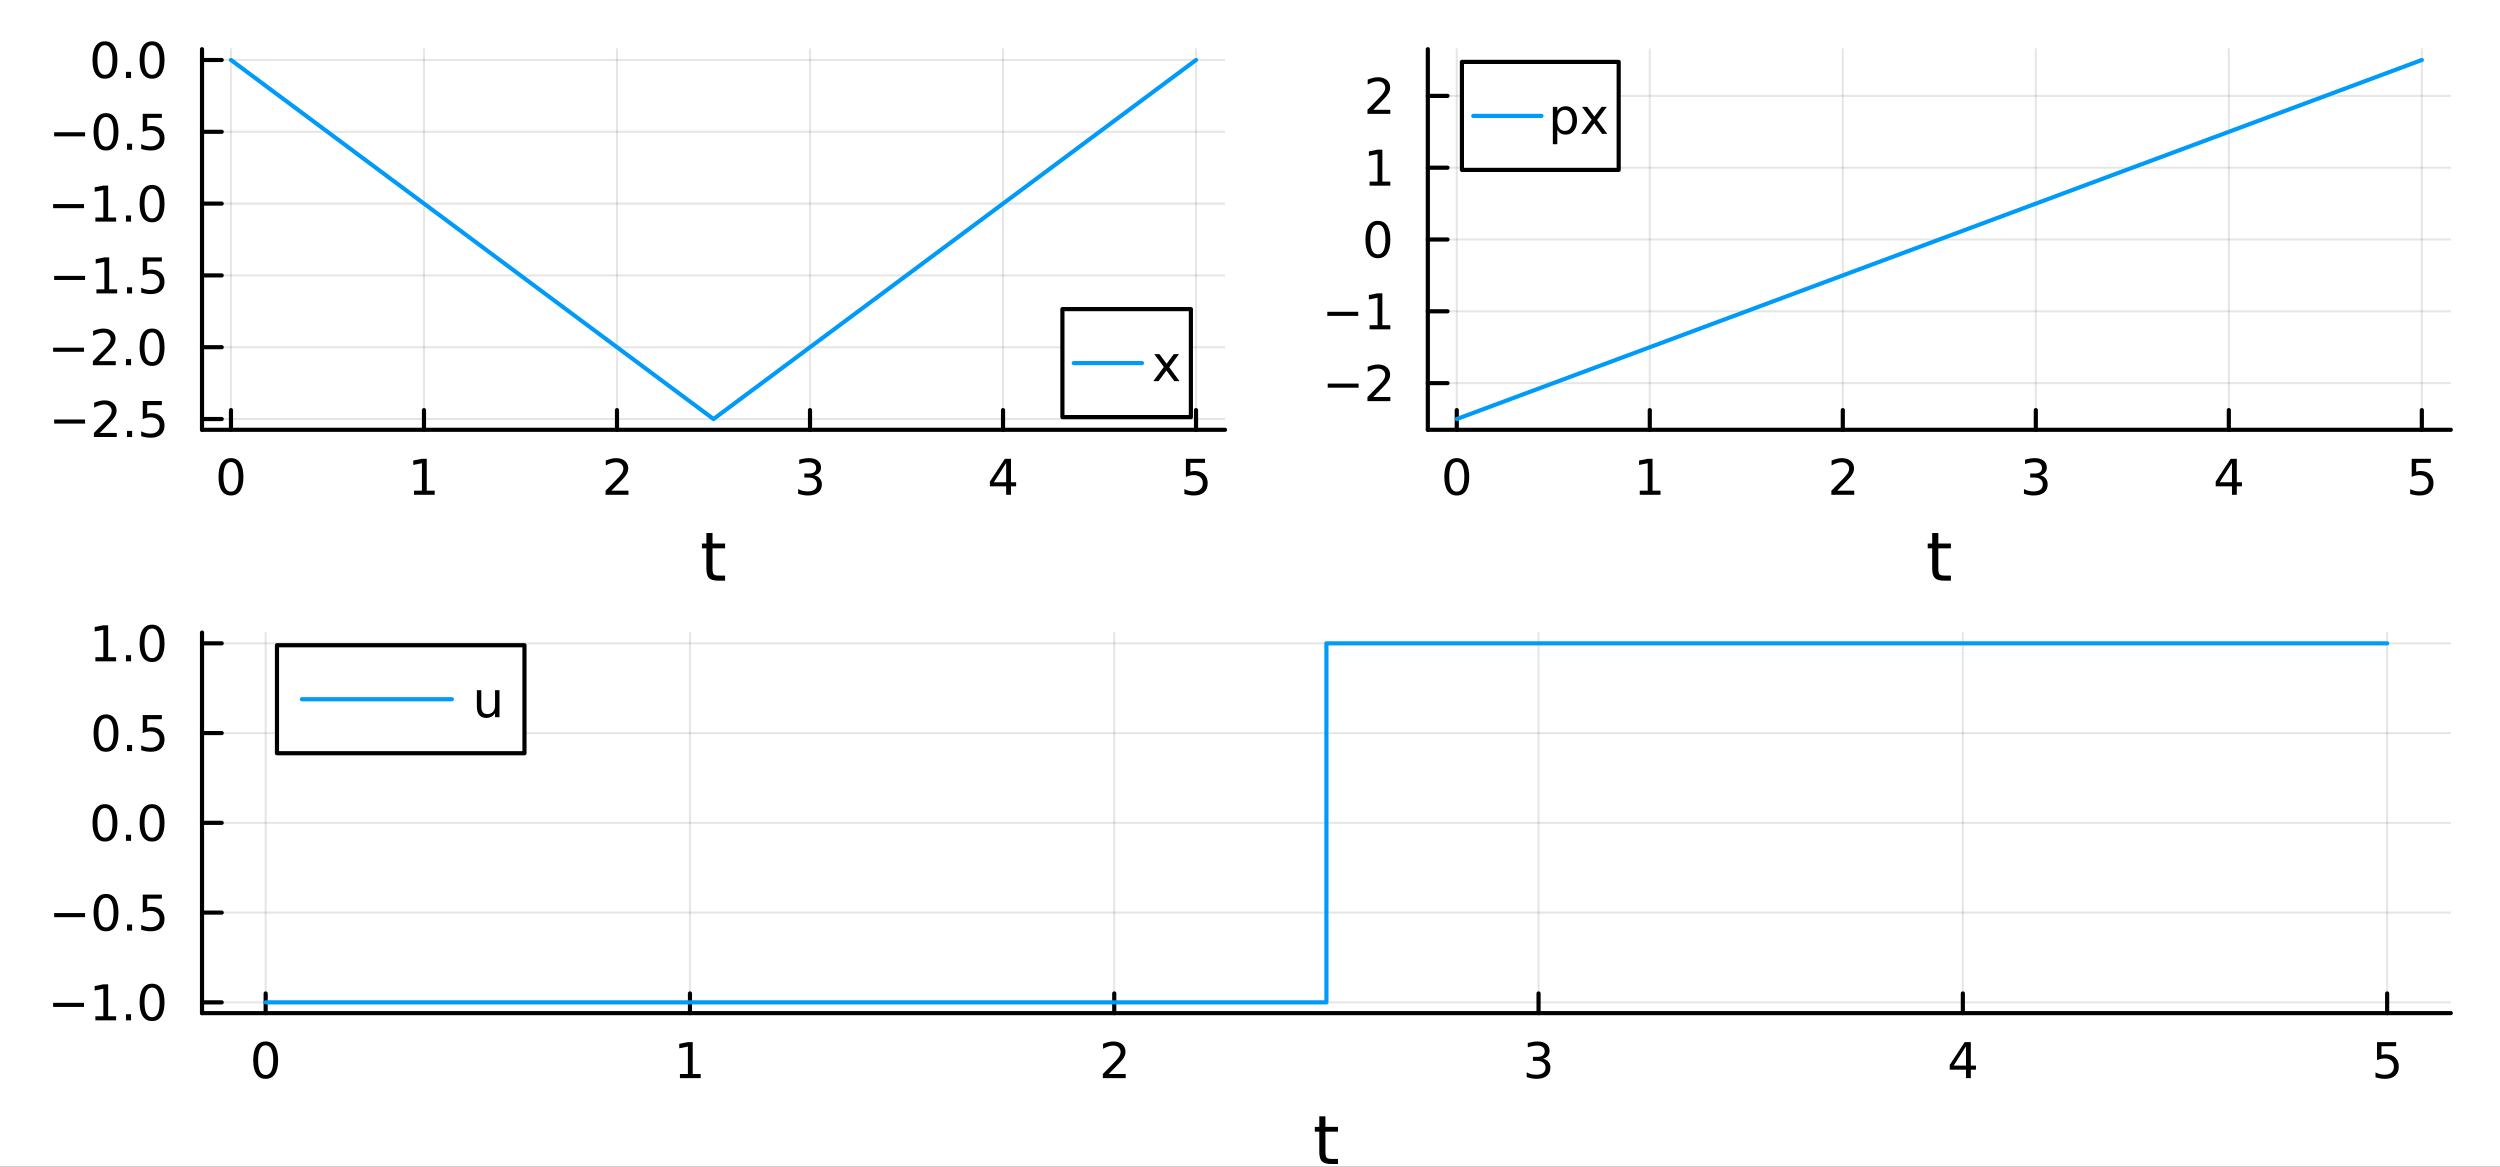 <?xml version="1.0" encoding="utf-8"?>
<svg xmlns="http://www.w3.org/2000/svg" xmlns:xlink="http://www.w3.org/1999/xlink" width="600" height="280" viewBox="0 0 2400 1120">
<rect x="0" y="0" width="2400" height="1120" fill="#333333" stroke="none"/>
<defs>
  <clipPath id="clip360">
    <rect x="0" y="0" width="2400" height="1120"/>
  </clipPath>
</defs>
<path clip-path="url(#clip360)" d="M0 1120 L2400 1120 L2400 0 L0 0  Z" fill="#ffffff" fill-rule="evenodd" fill-opacity="1"/>
<defs>
  <clipPath id="clip361">
    <rect x="480" y="0" width="1681" height="1120"/>
  </clipPath>
</defs>
<path clip-path="url(#clip360)" d="M193.936 412.604 L1175.98 412.604 L1175.98 47.244 L193.936 47.244  Z" fill="#ffffff" fill-rule="evenodd" fill-opacity="1"/>
<defs>
  <clipPath id="clip362">
    <rect x="193" y="47" width="983" height="366"/>
  </clipPath>
</defs>
<polyline clip-path="url(#clip362)" style="stroke:#000000; stroke-linecap:round; stroke-linejoin:round; stroke-width:2; stroke-opacity:0.1; fill:none" points="221.73,412.604 221.73,47.244 "/>
<polyline clip-path="url(#clip362)" style="stroke:#000000; stroke-linecap:round; stroke-linejoin:round; stroke-width:2; stroke-opacity:0.1; fill:none" points="407.022,412.604 407.022,47.244 "/>
<polyline clip-path="url(#clip362)" style="stroke:#000000; stroke-linecap:round; stroke-linejoin:round; stroke-width:2; stroke-opacity:0.1; fill:none" points="592.314,412.604 592.314,47.244 "/>
<polyline clip-path="url(#clip362)" style="stroke:#000000; stroke-linecap:round; stroke-linejoin:round; stroke-width:2; stroke-opacity:0.1; fill:none" points="777.607,412.604 777.607,47.244 "/>
<polyline clip-path="url(#clip362)" style="stroke:#000000; stroke-linecap:round; stroke-linejoin:round; stroke-width:2; stroke-opacity:0.1; fill:none" points="962.899,412.604 962.899,47.244 "/>
<polyline clip-path="url(#clip362)" style="stroke:#000000; stroke-linecap:round; stroke-linejoin:round; stroke-width:2; stroke-opacity:0.1; fill:none" points="1148.19,412.604 1148.19,47.244 "/>
<polyline clip-path="url(#clip362)" style="stroke:#000000; stroke-linecap:round; stroke-linejoin:round; stroke-width:2; stroke-opacity:0.1; fill:none" points="193.936,402.263 1175.98,402.263 "/>
<polyline clip-path="url(#clip362)" style="stroke:#000000; stroke-linecap:round; stroke-linejoin:round; stroke-width:2; stroke-opacity:0.1; fill:none" points="193.936,333.328 1175.98,333.328 "/>
<polyline clip-path="url(#clip362)" style="stroke:#000000; stroke-linecap:round; stroke-linejoin:round; stroke-width:2; stroke-opacity:0.1; fill:none" points="193.936,264.392 1175.98,264.392 "/>
<polyline clip-path="url(#clip362)" style="stroke:#000000; stroke-linecap:round; stroke-linejoin:round; stroke-width:2; stroke-opacity:0.1; fill:none" points="193.936,195.456 1175.98,195.456 "/>
<polyline clip-path="url(#clip362)" style="stroke:#000000; stroke-linecap:round; stroke-linejoin:round; stroke-width:2; stroke-opacity:0.1; fill:none" points="193.936,126.52 1175.98,126.52 "/>
<polyline clip-path="url(#clip362)" style="stroke:#000000; stroke-linecap:round; stroke-linejoin:round; stroke-width:2; stroke-opacity:0.1; fill:none" points="193.936,57.584 1175.98,57.584 "/>
<polyline clip-path="url(#clip360)" style="stroke:#000000; stroke-linecap:round; stroke-linejoin:round; stroke-width:4; stroke-opacity:1; fill:none" points="193.936,412.604 1175.98,412.604 "/>
<polyline clip-path="url(#clip360)" style="stroke:#000000; stroke-linecap:round; stroke-linejoin:round; stroke-width:4; stroke-opacity:1; fill:none" points="221.73,412.604 221.73,393.706 "/>
<polyline clip-path="url(#clip360)" style="stroke:#000000; stroke-linecap:round; stroke-linejoin:round; stroke-width:4; stroke-opacity:1; fill:none" points="407.022,412.604 407.022,393.706 "/>
<polyline clip-path="url(#clip360)" style="stroke:#000000; stroke-linecap:round; stroke-linejoin:round; stroke-width:4; stroke-opacity:1; fill:none" points="592.314,412.604 592.314,393.706 "/>
<polyline clip-path="url(#clip360)" style="stroke:#000000; stroke-linecap:round; stroke-linejoin:round; stroke-width:4; stroke-opacity:1; fill:none" points="777.607,412.604 777.607,393.706 "/>
<polyline clip-path="url(#clip360)" style="stroke:#000000; stroke-linecap:round; stroke-linejoin:round; stroke-width:4; stroke-opacity:1; fill:none" points="962.899,412.604 962.899,393.706 "/>
<polyline clip-path="url(#clip360)" style="stroke:#000000; stroke-linecap:round; stroke-linejoin:round; stroke-width:4; stroke-opacity:1; fill:none" points="1148.19,412.604 1148.19,393.706 "/>
<path clip-path="url(#clip360)" d="M221.73 443.523 Q218.119 443.523 216.29 447.087 Q214.485 450.629 214.485 457.759 Q214.485 464.865 216.29 468.43 Q218.119 471.971 221.73 471.971 Q225.364 471.971 227.17 468.43 Q228.998 464.865 228.998 457.759 Q228.998 450.629 227.17 447.087 Q225.364 443.523 221.73 443.523 M221.73 439.819 Q227.54 439.819 230.596 444.425 Q233.674 449.009 233.674 457.759 Q233.674 466.485 230.596 471.092 Q227.54 475.675 221.73 475.675 Q215.92 475.675 212.841 471.092 Q209.785 466.485 209.785 457.759 Q209.785 449.009 212.841 444.425 Q215.92 439.819 221.73 439.819 Z" fill="#000000" fill-rule="nonzero" fill-opacity="1" /><path clip-path="url(#clip360)" d="M397.404 471.069 L405.043 471.069 L405.043 444.703 L396.733 446.37 L396.733 442.111 L404.997 440.444 L409.673 440.444 L409.673 471.069 L417.311 471.069 L417.311 475.004 L397.404 475.004 L397.404 471.069 Z" fill="#000000" fill-rule="nonzero" fill-opacity="1" /><path clip-path="url(#clip360)" d="M586.967 471.069 L603.287 471.069 L603.287 475.004 L581.342 475.004 L581.342 471.069 Q584.004 468.314 588.588 463.684 Q593.194 459.032 594.375 457.689 Q596.62 455.166 597.5 453.43 Q598.402 451.671 598.402 449.981 Q598.402 447.226 596.458 445.49 Q594.537 443.754 591.435 443.754 Q589.236 443.754 586.782 444.518 Q584.351 445.282 581.574 446.833 L581.574 442.111 Q584.398 440.976 586.851 440.398 Q589.305 439.819 591.342 439.819 Q596.712 439.819 599.907 442.504 Q603.101 445.189 603.101 449.68 Q603.101 451.81 602.291 453.731 Q601.504 455.629 599.398 458.222 Q598.819 458.893 595.717 462.11 Q592.615 465.305 586.967 471.069 Z" fill="#000000" fill-rule="nonzero" fill-opacity="1" /><path clip-path="url(#clip360)" d="M781.854 456.37 Q785.211 457.087 787.086 459.356 Q788.984 461.624 788.984 464.958 Q788.984 470.073 785.465 472.874 Q781.947 475.675 775.465 475.675 Q773.289 475.675 770.975 475.235 Q768.683 474.819 766.229 473.962 L766.229 469.448 Q768.174 470.583 770.489 471.161 Q772.803 471.74 775.327 471.74 Q779.725 471.74 782.016 470.004 Q784.331 468.268 784.331 464.958 Q784.331 461.902 782.178 460.189 Q780.049 458.453 776.229 458.453 L772.202 458.453 L772.202 454.61 L776.414 454.61 Q779.864 454.61 781.692 453.245 Q783.521 451.856 783.521 449.263 Q783.521 446.601 781.623 445.189 Q779.748 443.754 776.229 443.754 Q774.308 443.754 772.109 444.171 Q769.91 444.587 767.271 445.467 L767.271 441.3 Q769.933 440.56 772.248 440.189 Q774.586 439.819 776.646 439.819 Q781.97 439.819 785.072 442.249 Q788.174 444.657 788.174 448.777 Q788.174 451.647 786.53 453.638 Q784.887 455.606 781.854 456.37 Z" fill="#000000" fill-rule="nonzero" fill-opacity="1" /><path clip-path="url(#clip360)" d="M965.908 444.518 L954.103 462.967 L965.908 462.967 L965.908 444.518 M964.681 440.444 L970.561 440.444 L970.561 462.967 L975.491 462.967 L975.491 466.856 L970.561 466.856 L970.561 475.004 L965.908 475.004 L965.908 466.856 L950.306 466.856 L950.306 462.342 L964.681 440.444 Z" fill="#000000" fill-rule="nonzero" fill-opacity="1" /><path clip-path="url(#clip360)" d="M1138.47 440.444 L1156.83 440.444 L1156.83 444.379 L1142.75 444.379 L1142.75 452.851 Q1143.77 452.504 1144.79 452.342 Q1145.81 452.157 1146.83 452.157 Q1152.61 452.157 1155.99 455.328 Q1159.37 458.499 1159.37 463.916 Q1159.37 469.495 1155.9 472.596 Q1152.43 475.675 1146.11 475.675 Q1143.93 475.675 1141.66 475.305 Q1139.42 474.934 1137.01 474.194 L1137.01 469.495 Q1139.09 470.629 1141.32 471.184 Q1143.54 471.74 1146.02 471.74 Q1150.02 471.74 1152.36 469.634 Q1154.7 467.527 1154.7 463.916 Q1154.7 460.305 1152.36 458.198 Q1150.02 456.092 1146.02 456.092 Q1144.14 456.092 1142.27 456.509 Q1140.41 456.925 1138.47 457.805 L1138.47 440.444 Z" fill="#000000" fill-rule="nonzero" fill-opacity="1" /><path clip-path="url(#clip360)" d="M684.022 511.698 L684.022 521.82 L696.085 521.82 L696.085 526.371 L684.022 526.371 L684.022 545.723 Q684.022 550.084 685.199 551.325 Q686.409 552.566 690.069 552.566 L696.085 552.566 L696.085 557.468 L690.069 557.468 Q683.289 557.468 680.711 554.953 Q678.133 552.407 678.133 545.723 L678.133 526.371 L673.836 526.371 L673.836 521.82 L678.133 521.82 L678.133 511.698 L684.022 511.698 Z" fill="#000000" fill-rule="nonzero" fill-opacity="1" /><polyline clip-path="url(#clip360)" style="stroke:#000000; stroke-linecap:round; stroke-linejoin:round; stroke-width:4; stroke-opacity:1; fill:none" points="193.936,412.604 193.936,47.244 "/>
<polyline clip-path="url(#clip360)" style="stroke:#000000; stroke-linecap:round; stroke-linejoin:round; stroke-width:4; stroke-opacity:1; fill:none" points="193.936,402.263 212.834,402.263 "/>
<polyline clip-path="url(#clip360)" style="stroke:#000000; stroke-linecap:round; stroke-linejoin:round; stroke-width:4; stroke-opacity:1; fill:none" points="193.936,333.328 212.834,333.328 "/>
<polyline clip-path="url(#clip360)" style="stroke:#000000; stroke-linecap:round; stroke-linejoin:round; stroke-width:4; stroke-opacity:1; fill:none" points="193.936,264.392 212.834,264.392 "/>
<polyline clip-path="url(#clip360)" style="stroke:#000000; stroke-linecap:round; stroke-linejoin:round; stroke-width:4; stroke-opacity:1; fill:none" points="193.936,195.456 212.834,195.456 "/>
<polyline clip-path="url(#clip360)" style="stroke:#000000; stroke-linecap:round; stroke-linejoin:round; stroke-width:4; stroke-opacity:1; fill:none" points="193.936,126.52 212.834,126.52 "/>
<polyline clip-path="url(#clip360)" style="stroke:#000000; stroke-linecap:round; stroke-linejoin:round; stroke-width:4; stroke-opacity:1; fill:none" points="193.936,57.584 212.834,57.584 "/>
<path clip-path="url(#clip360)" d="M51.987 402.715 L81.663 402.715 L81.663 406.65 L51.987 406.65 L51.987 402.715 Z" fill="#000000" fill-rule="nonzero" fill-opacity="1" /><path clip-path="url(#clip360)" d="M95.784 415.608 L112.103 415.608 L112.103 419.543 L90.159 419.543 L90.159 415.608 Q92.821 412.854 97.404 408.224 Q102.01 403.571 103.191 402.229 Q105.436 399.706 106.316 397.97 Q107.219 396.21 107.219 394.52 Q107.219 391.766 105.274 390.03 Q103.353 388.294 100.251 388.294 Q98.052 388.294 95.598 389.058 Q93.168 389.821 90.39 391.372 L90.39 386.65 Q93.214 385.516 95.668 384.937 Q98.121 384.358 100.159 384.358 Q105.529 384.358 108.723 387.044 Q111.918 389.729 111.918 394.22 Q111.918 396.349 111.108 398.27 Q110.321 400.169 108.214 402.761 Q107.635 403.432 104.534 406.65 Q101.432 409.844 95.784 415.608 Z" fill="#000000" fill-rule="nonzero" fill-opacity="1" /><path clip-path="url(#clip360)" d="M121.918 413.664 L126.802 413.664 L126.802 419.543 L121.918 419.543 L121.918 413.664 Z" fill="#000000" fill-rule="nonzero" fill-opacity="1" /><path clip-path="url(#clip360)" d="M137.033 384.983 L155.39 384.983 L155.39 388.919 L141.316 388.919 L141.316 397.391 Q142.334 397.044 143.353 396.882 Q144.371 396.696 145.39 396.696 Q151.177 396.696 154.556 399.868 Q157.936 403.039 157.936 408.456 Q157.936 414.034 154.464 417.136 Q150.992 420.215 144.672 420.215 Q142.496 420.215 140.228 419.844 Q137.982 419.474 135.575 418.733 L135.575 414.034 Q137.658 415.168 139.881 415.724 Q142.103 416.28 144.58 416.28 Q148.584 416.28 150.922 414.173 Q153.26 412.067 153.26 408.456 Q153.26 404.844 150.922 402.738 Q148.584 400.632 144.58 400.632 Q142.705 400.632 140.83 401.048 Q138.978 401.465 137.033 402.344 L137.033 384.983 Z" fill="#000000" fill-rule="nonzero" fill-opacity="1" /><path clip-path="url(#clip360)" d="M50.992 333.779 L80.668 333.779 L80.668 337.714 L50.992 337.714 L50.992 333.779 Z" fill="#000000" fill-rule="nonzero" fill-opacity="1" /><path clip-path="url(#clip360)" d="M94.788 346.673 L111.108 346.673 L111.108 350.608 L89.163 350.608 L89.163 346.673 Q91.825 343.918 96.409 339.288 Q101.015 334.636 102.196 333.293 Q104.441 330.77 105.321 329.034 Q106.223 327.274 106.223 325.585 Q106.223 322.83 104.279 321.094 Q102.358 319.358 99.256 319.358 Q97.057 319.358 94.603 320.122 Q92.172 320.886 89.395 322.437 L89.395 317.714 Q92.219 316.58 94.672 316.001 Q97.126 315.423 99.163 315.423 Q104.534 315.423 107.728 318.108 Q110.922 320.793 110.922 325.284 Q110.922 327.413 110.112 329.335 Q109.325 331.233 107.219 333.825 Q106.64 334.497 103.538 337.714 Q100.436 340.909 94.788 346.673 Z" fill="#000000" fill-rule="nonzero" fill-opacity="1" /><path clip-path="url(#clip360)" d="M120.922 344.728 L125.807 344.728 L125.807 350.608 L120.922 350.608 L120.922 344.728 Z" fill="#000000" fill-rule="nonzero" fill-opacity="1" /><path clip-path="url(#clip360)" d="M145.992 319.126 Q142.381 319.126 140.552 322.691 Q138.746 326.233 138.746 333.362 Q138.746 340.469 140.552 344.034 Q142.381 347.575 145.992 347.575 Q149.626 347.575 151.431 344.034 Q153.26 340.469 153.26 333.362 Q153.26 326.233 151.431 322.691 Q149.626 319.126 145.992 319.126 M145.992 315.423 Q151.802 315.423 154.857 320.029 Q157.936 324.612 157.936 333.362 Q157.936 342.089 154.857 346.696 Q151.802 351.279 145.992 351.279 Q140.181 351.279 137.103 346.696 Q134.047 342.089 134.047 333.362 Q134.047 324.612 137.103 320.029 Q140.181 315.423 145.992 315.423 Z" fill="#000000" fill-rule="nonzero" fill-opacity="1" /><path clip-path="url(#clip360)" d="M51.987 264.843 L81.663 264.843 L81.663 268.778 L51.987 268.778 L51.987 264.843 Z" fill="#000000" fill-rule="nonzero" fill-opacity="1" /><path clip-path="url(#clip360)" d="M92.566 277.737 L100.205 277.737 L100.205 251.371 L91.895 253.038 L91.895 248.779 L100.159 247.112 L104.834 247.112 L104.834 277.737 L112.473 277.737 L112.473 281.672 L92.566 281.672 L92.566 277.737 Z" fill="#000000" fill-rule="nonzero" fill-opacity="1" /><path clip-path="url(#clip360)" d="M121.918 275.792 L126.802 275.792 L126.802 281.672 L121.918 281.672 L121.918 275.792 Z" fill="#000000" fill-rule="nonzero" fill-opacity="1" /><path clip-path="url(#clip360)" d="M137.033 247.112 L155.39 247.112 L155.39 251.047 L141.316 251.047 L141.316 259.519 Q142.334 259.172 143.353 259.01 Q144.371 258.825 145.39 258.825 Q151.177 258.825 154.556 261.996 Q157.936 265.167 157.936 270.584 Q157.936 276.163 154.464 279.264 Q150.992 282.343 144.672 282.343 Q142.496 282.343 140.228 281.973 Q137.982 281.602 135.575 280.862 L135.575 276.163 Q137.658 277.297 139.881 277.852 Q142.103 278.408 144.58 278.408 Q148.584 278.408 150.922 276.302 Q153.26 274.195 153.26 270.584 Q153.26 266.973 150.922 264.866 Q148.584 262.76 144.58 262.76 Q142.705 262.76 140.83 263.177 Q138.978 263.593 137.033 264.473 L137.033 247.112 Z" fill="#000000" fill-rule="nonzero" fill-opacity="1" /><path clip-path="url(#clip360)" d="M50.992 195.907 L80.668 195.907 L80.668 199.843 L50.992 199.843 L50.992 195.907 Z" fill="#000000" fill-rule="nonzero" fill-opacity="1" /><path clip-path="url(#clip360)" d="M91.571 208.801 L99.21 208.801 L99.21 182.435 L90.899 184.102 L90.899 179.843 L99.163 178.176 L103.839 178.176 L103.839 208.801 L111.478 208.801 L111.478 212.736 L91.571 212.736 L91.571 208.801 Z" fill="#000000" fill-rule="nonzero" fill-opacity="1" /><path clip-path="url(#clip360)" d="M120.922 206.856 L125.807 206.856 L125.807 212.736 L120.922 212.736 L120.922 206.856 Z" fill="#000000" fill-rule="nonzero" fill-opacity="1" /><path clip-path="url(#clip360)" d="M145.992 181.255 Q142.381 181.255 140.552 184.82 Q138.746 188.361 138.746 195.491 Q138.746 202.597 140.552 206.162 Q142.381 209.704 145.992 209.704 Q149.626 209.704 151.431 206.162 Q153.26 202.597 153.26 195.491 Q153.26 188.361 151.431 184.82 Q149.626 181.255 145.992 181.255 M145.992 177.551 Q151.802 177.551 154.857 182.158 Q157.936 186.741 157.936 195.491 Q157.936 204.218 154.857 208.824 Q151.802 213.407 145.992 213.407 Q140.181 213.407 137.103 208.824 Q134.047 204.218 134.047 195.491 Q134.047 186.741 137.103 182.158 Q140.181 177.551 145.992 177.551 Z" fill="#000000" fill-rule="nonzero" fill-opacity="1" /><path clip-path="url(#clip360)" d="M51.987 126.972 L81.663 126.972 L81.663 130.907 L51.987 130.907 L51.987 126.972 Z" fill="#000000" fill-rule="nonzero" fill-opacity="1" /><path clip-path="url(#clip360)" d="M101.756 112.319 Q98.145 112.319 96.316 115.884 Q94.51 119.425 94.51 126.555 Q94.51 133.661 96.316 137.226 Q98.145 140.768 101.756 140.768 Q105.39 140.768 107.196 137.226 Q109.024 133.661 109.024 126.555 Q109.024 119.425 107.196 115.884 Q105.39 112.319 101.756 112.319 M101.756 108.615 Q107.566 108.615 110.621 113.222 Q113.7 117.805 113.7 126.555 Q113.7 135.282 110.621 139.888 Q107.566 144.472 101.756 144.472 Q95.946 144.472 92.867 139.888 Q89.811 135.282 89.811 126.555 Q89.811 117.805 92.867 113.222 Q95.946 108.615 101.756 108.615 Z" fill="#000000" fill-rule="nonzero" fill-opacity="1" /><path clip-path="url(#clip360)" d="M121.918 137.921 L126.802 137.921 L126.802 143.8 L121.918 143.8 L121.918 137.921 Z" fill="#000000" fill-rule="nonzero" fill-opacity="1" /><path clip-path="url(#clip360)" d="M137.033 109.24 L155.39 109.24 L155.39 113.175 L141.316 113.175 L141.316 121.648 Q142.334 121.3 143.353 121.138 Q144.371 120.953 145.39 120.953 Q151.177 120.953 154.556 124.124 Q157.936 127.296 157.936 132.712 Q157.936 138.291 154.464 141.393 Q150.992 144.472 144.672 144.472 Q142.496 144.472 140.228 144.101 Q137.982 143.731 135.575 142.99 L135.575 138.291 Q137.658 139.425 139.881 139.981 Q142.103 140.536 144.58 140.536 Q148.584 140.536 150.922 138.43 Q153.26 136.323 153.26 132.712 Q153.26 129.101 150.922 126.995 Q148.584 124.888 144.58 124.888 Q142.705 124.888 140.83 125.305 Q138.978 125.722 137.033 126.601 L137.033 109.24 Z" fill="#000000" fill-rule="nonzero" fill-opacity="1" /><path clip-path="url(#clip360)" d="M100.76 43.383 Q97.149 43.383 95.321 46.948 Q93.515 50.49 93.515 57.619 Q93.515 64.726 95.321 68.29 Q97.149 71.832 100.76 71.832 Q104.395 71.832 106.2 68.29 Q108.029 64.726 108.029 57.619 Q108.029 50.49 106.2 46.948 Q104.395 43.383 100.76 43.383 M100.76 39.679 Q106.571 39.679 109.626 44.286 Q112.705 48.869 112.705 57.619 Q112.705 66.346 109.626 70.952 Q106.571 75.536 100.76 75.536 Q94.95 75.536 91.871 70.952 Q88.816 66.346 88.816 57.619 Q88.816 48.869 91.871 44.286 Q94.95 39.679 100.76 39.679 Z" fill="#000000" fill-rule="nonzero" fill-opacity="1" /><path clip-path="url(#clip360)" d="M120.922 68.985 L125.807 68.985 L125.807 74.865 L120.922 74.865 L120.922 68.985 Z" fill="#000000" fill-rule="nonzero" fill-opacity="1" /><path clip-path="url(#clip360)" d="M145.992 43.383 Q142.381 43.383 140.552 46.948 Q138.746 50.49 138.746 57.619 Q138.746 64.726 140.552 68.29 Q142.381 71.832 145.992 71.832 Q149.626 71.832 151.431 68.29 Q153.26 64.726 153.26 57.619 Q153.26 50.49 151.431 46.948 Q149.626 43.383 145.992 43.383 M145.992 39.679 Q151.802 39.679 154.857 44.286 Q157.936 48.869 157.936 57.619 Q157.936 66.346 154.857 70.952 Q151.802 75.536 145.992 75.536 Q140.181 75.536 137.103 70.952 Q134.047 66.346 134.047 57.619 Q134.047 48.869 137.103 44.286 Q140.181 39.679 145.992 39.679 Z" fill="#000000" fill-rule="nonzero" fill-opacity="1" /><polyline clip-path="url(#clip362)" style="stroke:#009af9; stroke-linecap:round; stroke-linejoin:round; stroke-width:4; stroke-opacity:1; fill:none" points="221.73,57.584 348.989,152.275 466.313,239.573 578.254,322.866 599.684,338.811 624.746,357.46 653.208,378.637 684.63,402.017 684.9,402.218 684.928,402.239 684.946,402.253 684.96,402.263 684.96,402.263 684.96,402.263 684.96,402.263 684.96,402.263 684.961,402.263 684.961,402.263 684.964,402.261 684.999,402.235 685.342,401.979 688.744,399.449 713.226,381.232 848.984,280.217 1148.19,57.584 "/>
<path clip-path="url(#clip360)" d="M1019.91 400.425 L1143.25 400.425 L1143.25 296.745 L1019.91 296.745  Z" fill="#ffffff" fill-rule="evenodd" fill-opacity="1"/>
<polyline clip-path="url(#clip360)" style="stroke:#000000; stroke-linecap:round; stroke-linejoin:round; stroke-width:4; stroke-opacity:1; fill:none" points="1019.91,400.425 1143.25,400.425 1143.25,296.745 1019.91,296.745 1019.91,400.425 "/>
<polyline clip-path="url(#clip360)" style="stroke:#009af9; stroke-linecap:round; stroke-linejoin:round; stroke-width:4; stroke-opacity:1; fill:none" points="1030.82,348.585 1096.29,348.585 "/>
<path clip-path="url(#clip360)" d="M1131.85 339.939 L1122.48 352.555 L1132.34 365.865 L1127.32 365.865 L1119.77 355.68 L1112.22 365.865 L1107.2 365.865 L1117.27 352.3 L1108.06 339.939 L1113.08 339.939 L1119.95 349.175 L1126.83 339.939 L1131.85 339.939 Z" fill="#000000" fill-rule="nonzero" fill-opacity="1" /><path clip-path="url(#clip360)" d="M1370.71 412.604 L2352.76 412.604 L2352.76 47.244 L1370.71 47.244  Z" fill="#ffffff" fill-rule="evenodd" fill-opacity="1"/>
<defs>
  <clipPath id="clip363">
    <rect x="1370" y="47" width="983" height="366"/>
  </clipPath>
</defs>
<polyline clip-path="url(#clip363)" style="stroke:#000000; stroke-linecap:round; stroke-linejoin:round; stroke-width:2; stroke-opacity:0.1; fill:none" points="1398.5,412.604 1398.5,47.244 "/>
<polyline clip-path="url(#clip363)" style="stroke:#000000; stroke-linecap:round; stroke-linejoin:round; stroke-width:2; stroke-opacity:0.1; fill:none" points="1583.79,412.604 1583.79,47.244 "/>
<polyline clip-path="url(#clip363)" style="stroke:#000000; stroke-linecap:round; stroke-linejoin:round; stroke-width:2; stroke-opacity:0.1; fill:none" points="1769.09,412.604 1769.09,47.244 "/>
<polyline clip-path="url(#clip363)" style="stroke:#000000; stroke-linecap:round; stroke-linejoin:round; stroke-width:2; stroke-opacity:0.1; fill:none" points="1954.38,412.604 1954.38,47.244 "/>
<polyline clip-path="url(#clip363)" style="stroke:#000000; stroke-linecap:round; stroke-linejoin:round; stroke-width:2; stroke-opacity:0.1; fill:none" points="2139.67,412.604 2139.67,47.244 "/>
<polyline clip-path="url(#clip363)" style="stroke:#000000; stroke-linecap:round; stroke-linejoin:round; stroke-width:2; stroke-opacity:0.1; fill:none" points="2324.96,412.604 2324.96,47.244 "/>
<polyline clip-path="url(#clip363)" style="stroke:#000000; stroke-linecap:round; stroke-linejoin:round; stroke-width:2; stroke-opacity:0.1; fill:none" points="1370.71,367.796 2352.76,367.796 "/>
<polyline clip-path="url(#clip363)" style="stroke:#000000; stroke-linecap:round; stroke-linejoin:round; stroke-width:2; stroke-opacity:0.1; fill:none" points="1370.71,298.86 2352.76,298.86 "/>
<polyline clip-path="url(#clip363)" style="stroke:#000000; stroke-linecap:round; stroke-linejoin:round; stroke-width:2; stroke-opacity:0.1; fill:none" points="1370.71,229.924 2352.76,229.924 "/>
<polyline clip-path="url(#clip363)" style="stroke:#000000; stroke-linecap:round; stroke-linejoin:round; stroke-width:2; stroke-opacity:0.1; fill:none" points="1370.71,160.988 2352.76,160.988 "/>
<polyline clip-path="url(#clip363)" style="stroke:#000000; stroke-linecap:round; stroke-linejoin:round; stroke-width:2; stroke-opacity:0.1; fill:none" points="1370.71,92.052 2352.76,92.052 "/>
<polyline clip-path="url(#clip360)" style="stroke:#000000; stroke-linecap:round; stroke-linejoin:round; stroke-width:4; stroke-opacity:1; fill:none" points="1370.71,412.604 2352.76,412.604 "/>
<polyline clip-path="url(#clip360)" style="stroke:#000000; stroke-linecap:round; stroke-linejoin:round; stroke-width:4; stroke-opacity:1; fill:none" points="1398.5,412.604 1398.5,393.706 "/>
<polyline clip-path="url(#clip360)" style="stroke:#000000; stroke-linecap:round; stroke-linejoin:round; stroke-width:4; stroke-opacity:1; fill:none" points="1583.79,412.604 1583.79,393.706 "/>
<polyline clip-path="url(#clip360)" style="stroke:#000000; stroke-linecap:round; stroke-linejoin:round; stroke-width:4; stroke-opacity:1; fill:none" points="1769.09,412.604 1769.09,393.706 "/>
<polyline clip-path="url(#clip360)" style="stroke:#000000; stroke-linecap:round; stroke-linejoin:round; stroke-width:4; stroke-opacity:1; fill:none" points="1954.38,412.604 1954.38,393.706 "/>
<polyline clip-path="url(#clip360)" style="stroke:#000000; stroke-linecap:round; stroke-linejoin:round; stroke-width:4; stroke-opacity:1; fill:none" points="2139.67,412.604 2139.67,393.706 "/>
<polyline clip-path="url(#clip360)" style="stroke:#000000; stroke-linecap:round; stroke-linejoin:round; stroke-width:4; stroke-opacity:1; fill:none" points="2324.96,412.604 2324.96,393.706 "/>
<path clip-path="url(#clip360)" d="M1398.5 443.523 Q1394.89 443.523 1393.06 447.087 Q1391.26 450.629 1391.26 457.759 Q1391.26 464.865 1393.06 468.43 Q1394.89 471.971 1398.5 471.971 Q1402.14 471.971 1403.94 468.43 Q1405.77 464.865 1405.77 457.759 Q1405.77 450.629 1403.94 447.087 Q1402.14 443.523 1398.5 443.523 M1398.5 439.819 Q1404.31 439.819 1407.37 444.425 Q1410.45 449.009 1410.45 457.759 Q1410.45 466.485 1407.37 471.092 Q1404.31 475.675 1398.5 475.675 Q1392.69 475.675 1389.61 471.092 Q1386.56 466.485 1386.56 457.759 Q1386.56 449.009 1389.61 444.425 Q1392.69 439.819 1398.5 439.819 Z" fill="#000000" fill-rule="nonzero" fill-opacity="1" /><path clip-path="url(#clip360)" d="M1574.18 471.069 L1581.81 471.069 L1581.81 444.703 L1573.5 446.37 L1573.5 442.111 L1581.77 440.444 L1586.44 440.444 L1586.44 471.069 L1594.08 471.069 L1594.08 475.004 L1574.18 475.004 L1574.18 471.069 Z" fill="#000000" fill-rule="nonzero" fill-opacity="1" /><path clip-path="url(#clip360)" d="M1763.74 471.069 L1780.06 471.069 L1780.06 475.004 L1758.11 475.004 L1758.11 471.069 Q1760.78 468.314 1765.36 463.684 Q1769.96 459.032 1771.15 457.689 Q1773.39 455.166 1774.27 453.43 Q1775.17 451.671 1775.17 449.981 Q1775.17 447.226 1773.23 445.49 Q1771.31 443.754 1768.21 443.754 Q1766.01 443.754 1763.55 444.518 Q1761.12 445.282 1758.34 446.833 L1758.34 442.111 Q1761.17 440.976 1763.62 440.398 Q1766.08 439.819 1768.11 439.819 Q1773.48 439.819 1776.68 442.504 Q1779.87 445.189 1779.87 449.68 Q1779.87 451.81 1779.06 453.731 Q1778.28 455.629 1776.17 458.222 Q1775.59 458.893 1772.49 462.11 Q1769.39 465.305 1763.74 471.069 Z" fill="#000000" fill-rule="nonzero" fill-opacity="1" /><path clip-path="url(#clip360)" d="M1958.63 456.37 Q1961.98 457.087 1963.86 459.356 Q1965.75 461.624 1965.75 464.958 Q1965.75 470.073 1962.24 472.874 Q1958.72 475.675 1952.24 475.675 Q1950.06 475.675 1947.75 475.235 Q1945.45 474.819 1943 473.962 L1943 469.448 Q1944.94 470.583 1947.26 471.161 Q1949.57 471.74 1952.1 471.74 Q1956.5 471.74 1958.79 470.004 Q1961.1 468.268 1961.1 464.958 Q1961.1 461.902 1958.95 460.189 Q1956.82 458.453 1953 458.453 L1948.97 458.453 L1948.97 454.61 L1953.19 454.61 Q1956.63 454.61 1958.46 453.245 Q1960.29 451.856 1960.29 449.263 Q1960.29 446.601 1958.39 445.189 Q1956.52 443.754 1953 443.754 Q1951.08 443.754 1948.88 444.171 Q1946.68 444.587 1944.04 445.467 L1944.04 441.3 Q1946.7 440.56 1949.02 440.189 Q1951.36 439.819 1953.42 439.819 Q1958.74 439.819 1961.84 442.249 Q1964.94 444.657 1964.94 448.777 Q1964.94 451.647 1963.3 453.638 Q1961.66 455.606 1958.63 456.37 Z" fill="#000000" fill-rule="nonzero" fill-opacity="1" /><path clip-path="url(#clip360)" d="M2142.68 444.518 L2130.87 462.967 L2142.68 462.967 L2142.68 444.518 M2141.45 440.444 L2147.33 440.444 L2147.33 462.967 L2152.26 462.967 L2152.26 466.856 L2147.33 466.856 L2147.33 475.004 L2142.68 475.004 L2142.68 466.856 L2127.08 466.856 L2127.08 462.342 L2141.45 440.444 Z" fill="#000000" fill-rule="nonzero" fill-opacity="1" /><path clip-path="url(#clip360)" d="M2315.24 440.444 L2333.6 440.444 L2333.6 444.379 L2319.52 444.379 L2319.52 452.851 Q2320.54 452.504 2321.56 452.342 Q2322.58 452.157 2323.6 452.157 Q2329.38 452.157 2332.76 455.328 Q2336.14 458.499 2336.14 463.916 Q2336.14 469.495 2332.67 472.596 Q2329.2 475.675 2322.88 475.675 Q2320.7 475.675 2318.43 475.305 Q2316.19 474.934 2313.78 474.194 L2313.78 469.495 Q2315.86 470.629 2318.09 471.184 Q2320.31 471.74 2322.79 471.74 Q2326.79 471.74 2329.13 469.634 Q2331.47 467.527 2331.47 463.916 Q2331.47 460.305 2329.13 458.198 Q2326.79 456.092 2322.79 456.092 Q2320.91 456.092 2319.04 456.509 Q2317.18 456.925 2315.24 457.805 L2315.24 440.444 Z" fill="#000000" fill-rule="nonzero" fill-opacity="1" /><path clip-path="url(#clip360)" d="M1860.79 511.698 L1860.79 521.82 L1872.86 521.82 L1872.86 526.371 L1860.79 526.371 L1860.79 545.723 Q1860.79 550.084 1861.97 551.325 Q1863.18 552.566 1866.84 552.566 L1872.86 552.566 L1872.86 557.468 L1866.84 557.468 Q1860.06 557.468 1857.48 554.953 Q1854.9 552.407 1854.9 545.723 L1854.9 526.371 L1850.61 526.371 L1850.61 521.82 L1854.9 521.82 L1854.9 511.698 L1860.79 511.698 Z" fill="#000000" fill-rule="nonzero" fill-opacity="1" /><polyline clip-path="url(#clip360)" style="stroke:#000000; stroke-linecap:round; stroke-linejoin:round; stroke-width:4; stroke-opacity:1; fill:none" points="1370.71,412.604 1370.71,47.244 "/>
<polyline clip-path="url(#clip360)" style="stroke:#000000; stroke-linecap:round; stroke-linejoin:round; stroke-width:4; stroke-opacity:1; fill:none" points="1370.71,367.796 1389.6,367.796 "/>
<polyline clip-path="url(#clip360)" style="stroke:#000000; stroke-linecap:round; stroke-linejoin:round; stroke-width:4; stroke-opacity:1; fill:none" points="1370.71,298.86 1389.6,298.86 "/>
<polyline clip-path="url(#clip360)" style="stroke:#000000; stroke-linecap:round; stroke-linejoin:round; stroke-width:4; stroke-opacity:1; fill:none" points="1370.71,229.924 1389.6,229.924 "/>
<polyline clip-path="url(#clip360)" style="stroke:#000000; stroke-linecap:round; stroke-linejoin:round; stroke-width:4; stroke-opacity:1; fill:none" points="1370.71,160.988 1389.6,160.988 "/>
<polyline clip-path="url(#clip360)" style="stroke:#000000; stroke-linecap:round; stroke-linejoin:round; stroke-width:4; stroke-opacity:1; fill:none" points="1370.71,92.052 1389.6,92.052 "/>
<path clip-path="url(#clip360)" d="M1274.59 368.247 L1304.27 368.247 L1304.27 372.182 L1274.59 372.182 L1274.59 368.247 Z" fill="#000000" fill-rule="nonzero" fill-opacity="1" /><path clip-path="url(#clip360)" d="M1318.39 381.14 L1334.71 381.14 L1334.71 385.076 L1312.76 385.076 L1312.76 381.14 Q1315.42 378.386 1320.01 373.756 Q1324.61 369.103 1325.79 367.761 Q1328.04 365.238 1328.92 363.502 Q1329.82 361.742 1329.82 360.053 Q1329.82 357.298 1327.88 355.562 Q1325.96 353.826 1322.86 353.826 Q1320.66 353.826 1318.2 354.59 Q1315.77 355.354 1312.99 356.904 L1312.99 352.182 Q1315.82 351.048 1318.27 350.469 Q1320.73 349.891 1322.76 349.891 Q1328.13 349.891 1331.33 352.576 Q1334.52 355.261 1334.52 359.752 Q1334.52 361.881 1333.71 363.803 Q1332.92 365.701 1330.82 368.293 Q1330.24 368.965 1327.14 372.182 Q1324.04 375.377 1318.39 381.14 Z" fill="#000000" fill-rule="nonzero" fill-opacity="1" /><path clip-path="url(#clip360)" d="M1274.22 299.311 L1303.9 299.311 L1303.9 303.246 L1274.22 303.246 L1274.22 299.311 Z" fill="#000000" fill-rule="nonzero" fill-opacity="1" /><path clip-path="url(#clip360)" d="M1314.8 312.205 L1322.44 312.205 L1322.44 285.839 L1314.13 287.506 L1314.13 283.246 L1322.39 281.58 L1327.07 281.58 L1327.07 312.205 L1334.71 312.205 L1334.71 316.14 L1314.8 316.14 L1314.8 312.205 Z" fill="#000000" fill-rule="nonzero" fill-opacity="1" /><path clip-path="url(#clip360)" d="M1322.76 215.723 Q1319.15 215.723 1317.32 219.287 Q1315.52 222.829 1315.52 229.959 Q1315.52 237.065 1317.32 240.63 Q1319.15 244.172 1322.76 244.172 Q1326.4 244.172 1328.2 240.63 Q1330.03 237.065 1330.03 229.959 Q1330.03 222.829 1328.2 219.287 Q1326.4 215.723 1322.76 215.723 M1322.76 212.019 Q1328.57 212.019 1331.63 216.625 Q1334.71 221.209 1334.71 229.959 Q1334.71 238.685 1331.63 243.292 Q1328.57 247.875 1322.76 247.875 Q1316.95 247.875 1313.87 243.292 Q1310.82 238.685 1310.82 229.959 Q1310.82 221.209 1313.87 216.625 Q1316.95 212.019 1322.76 212.019 Z" fill="#000000" fill-rule="nonzero" fill-opacity="1" /><path clip-path="url(#clip360)" d="M1314.8 174.333 L1322.44 174.333 L1322.44 147.967 L1314.13 149.634 L1314.13 145.375 L1322.39 143.708 L1327.07 143.708 L1327.07 174.333 L1334.71 174.333 L1334.71 178.268 L1314.8 178.268 L1314.8 174.333 Z" fill="#000000" fill-rule="nonzero" fill-opacity="1" /><path clip-path="url(#clip360)" d="M1318.39 105.397 L1334.71 105.397 L1334.71 109.332 L1312.76 109.332 L1312.76 105.397 Q1315.42 102.643 1320.01 98.013 Q1324.61 93.36 1325.79 92.018 Q1328.04 89.495 1328.92 87.758 Q1329.82 85.999 1329.82 84.309 Q1329.82 81.555 1327.88 79.819 Q1325.96 78.082 1322.86 78.082 Q1320.66 78.082 1318.2 78.846 Q1315.77 79.61 1312.99 81.161 L1312.99 76.439 Q1315.82 75.305 1318.27 74.726 Q1320.73 74.147 1322.76 74.147 Q1328.13 74.147 1331.33 76.832 Q1334.52 79.518 1334.52 84.008 Q1334.52 86.138 1333.71 88.059 Q1332.92 89.957 1330.82 92.55 Q1330.24 93.221 1327.14 96.439 Q1324.04 99.633 1318.39 105.397 Z" fill="#000000" fill-rule="nonzero" fill-opacity="1" /><polyline clip-path="url(#clip363)" style="stroke:#009af9; stroke-linecap:round; stroke-linejoin:round; stroke-width:4; stroke-opacity:1; fill:none" points="1398.5,402.263 1525.76,354.918 1643.08,311.269 1755.02,269.623 1776.46,261.65 1801.52,252.326 1829.98,241.737 1861.4,230.047 1861.67,229.947 1861.7,229.936 1861.72,229.929 1861.73,229.924 1861.73,229.924 1861.73,229.924 1861.73,229.924 1861.73,229.924 1861.73,229.924 1861.73,229.924 1861.74,229.923 1861.77,229.91 1862.11,229.782 1865.51,228.517 1890,219.408 2025.76,168.901 2324.96,57.584 "/>
<path clip-path="url(#clip360)" d="M1403.44 163.103 L1553.94 163.103 L1553.94 59.423 L1403.44 59.423  Z" fill="#ffffff" fill-rule="evenodd" fill-opacity="1"/>
<polyline clip-path="url(#clip360)" style="stroke:#000000; stroke-linecap:round; stroke-linejoin:round; stroke-width:4; stroke-opacity:1; fill:none" points="1403.44,163.103 1553.94,163.103 1553.94,59.423 1403.44,59.423 1403.44,163.103 "/>
<polyline clip-path="url(#clip360)" style="stroke:#009af9; stroke-linecap:round; stroke-linejoin:round; stroke-width:4; stroke-opacity:1; fill:none" points="1414.35,111.263 1479.82,111.263 "/>
<path clip-path="url(#clip360)" d="M1495.02 124.654 L1495.02 138.404 L1490.74 138.404 L1490.74 102.617 L1495.02 102.617 L1495.02 106.552 Q1496.36 104.237 1498.4 103.126 Q1500.46 101.992 1503.3 101.992 Q1508.03 101.992 1510.97 105.742 Q1513.93 109.492 1513.93 115.603 Q1513.93 121.714 1510.97 125.464 Q1508.03 129.214 1503.3 129.214 Q1500.46 129.214 1498.4 128.103 Q1496.36 126.969 1495.02 124.654 M1509.51 115.603 Q1509.51 110.904 1507.56 108.242 Q1505.64 105.557 1502.26 105.557 Q1498.88 105.557 1496.94 108.242 Q1495.02 110.904 1495.02 115.603 Q1495.02 120.302 1496.94 122.987 Q1498.88 125.649 1502.26 125.649 Q1505.64 125.649 1507.56 122.987 Q1509.51 120.302 1509.51 115.603 Z" fill="#000000" fill-rule="nonzero" fill-opacity="1" /><path clip-path="url(#clip360)" d="M1542.54 102.617 L1533.17 115.233 L1543.03 128.543 L1538 128.543 L1530.46 118.358 L1522.91 128.543 L1517.89 128.543 L1527.96 114.978 L1518.74 102.617 L1523.77 102.617 L1530.64 111.853 L1537.52 102.617 L1542.54 102.617 Z" fill="#000000" fill-rule="nonzero" fill-opacity="1" /><path clip-path="url(#clip360)" d="M193.936 972.604 L2352.76 972.604 L2352.76 607.244 L193.936 607.244  Z" fill="#ffffff" fill-rule="evenodd" fill-opacity="1"/>
<defs>
  <clipPath id="clip364">
    <rect x="193" y="607" width="2160" height="366"/>
  </clipPath>
</defs>
<polyline clip-path="url(#clip364)" style="stroke:#000000; stroke-linecap:round; stroke-linejoin:round; stroke-width:2; stroke-opacity:0.1; fill:none" points="255.035,972.604 255.035,607.244 "/>
<polyline clip-path="url(#clip364)" style="stroke:#000000; stroke-linecap:round; stroke-linejoin:round; stroke-width:2; stroke-opacity:0.1; fill:none" points="662.359,972.604 662.359,607.244 "/>
<polyline clip-path="url(#clip364)" style="stroke:#000000; stroke-linecap:round; stroke-linejoin:round; stroke-width:2; stroke-opacity:0.1; fill:none" points="1069.68,972.604 1069.68,607.244 "/>
<polyline clip-path="url(#clip364)" style="stroke:#000000; stroke-linecap:round; stroke-linejoin:round; stroke-width:2; stroke-opacity:0.1; fill:none" points="1477.01,972.604 1477.01,607.244 "/>
<polyline clip-path="url(#clip364)" style="stroke:#000000; stroke-linecap:round; stroke-linejoin:round; stroke-width:2; stroke-opacity:0.1; fill:none" points="1884.33,972.604 1884.33,607.244 "/>
<polyline clip-path="url(#clip364)" style="stroke:#000000; stroke-linecap:round; stroke-linejoin:round; stroke-width:2; stroke-opacity:0.1; fill:none" points="2291.66,972.604 2291.66,607.244 "/>
<polyline clip-path="url(#clip364)" style="stroke:#000000; stroke-linecap:round; stroke-linejoin:round; stroke-width:2; stroke-opacity:0.1; fill:none" points="193.936,962.263 2352.76,962.263 "/>
<polyline clip-path="url(#clip364)" style="stroke:#000000; stroke-linecap:round; stroke-linejoin:round; stroke-width:2; stroke-opacity:0.1; fill:none" points="193.936,876.094 2352.76,876.094 "/>
<polyline clip-path="url(#clip364)" style="stroke:#000000; stroke-linecap:round; stroke-linejoin:round; stroke-width:2; stroke-opacity:0.1; fill:none" points="193.936,789.924 2352.76,789.924 "/>
<polyline clip-path="url(#clip364)" style="stroke:#000000; stroke-linecap:round; stroke-linejoin:round; stroke-width:2; stroke-opacity:0.1; fill:none" points="193.936,703.754 2352.76,703.754 "/>
<polyline clip-path="url(#clip364)" style="stroke:#000000; stroke-linecap:round; stroke-linejoin:round; stroke-width:2; stroke-opacity:0.1; fill:none" points="193.936,617.584 2352.76,617.584 "/>
<polyline clip-path="url(#clip360)" style="stroke:#000000; stroke-linecap:round; stroke-linejoin:round; stroke-width:4; stroke-opacity:1; fill:none" points="193.936,972.604 2352.76,972.604 "/>
<polyline clip-path="url(#clip360)" style="stroke:#000000; stroke-linecap:round; stroke-linejoin:round; stroke-width:4; stroke-opacity:1; fill:none" points="255.035,972.604 255.035,953.706 "/>
<polyline clip-path="url(#clip360)" style="stroke:#000000; stroke-linecap:round; stroke-linejoin:round; stroke-width:4; stroke-opacity:1; fill:none" points="662.359,972.604 662.359,953.706 "/>
<polyline clip-path="url(#clip360)" style="stroke:#000000; stroke-linecap:round; stroke-linejoin:round; stroke-width:4; stroke-opacity:1; fill:none" points="1069.68,972.604 1069.68,953.706 "/>
<polyline clip-path="url(#clip360)" style="stroke:#000000; stroke-linecap:round; stroke-linejoin:round; stroke-width:4; stroke-opacity:1; fill:none" points="1477.01,972.604 1477.01,953.706 "/>
<polyline clip-path="url(#clip360)" style="stroke:#000000; stroke-linecap:round; stroke-linejoin:round; stroke-width:4; stroke-opacity:1; fill:none" points="1884.33,972.604 1884.33,953.706 "/>
<polyline clip-path="url(#clip360)" style="stroke:#000000; stroke-linecap:round; stroke-linejoin:round; stroke-width:4; stroke-opacity:1; fill:none" points="2291.66,972.604 2291.66,953.706 "/>
<path clip-path="url(#clip360)" d="M255.035 1003.52 Q251.424 1003.52 249.595 1007.09 Q247.789 1010.63 247.789 1017.76 Q247.789 1024.87 249.595 1028.43 Q251.424 1031.97 255.035 1031.97 Q258.669 1031.97 260.474 1028.43 Q262.303 1024.87 262.303 1017.76 Q262.303 1010.63 260.474 1007.09 Q258.669 1003.52 255.035 1003.52 M255.035 999.819 Q260.845 999.819 263.9 1004.43 Q266.979 1009.01 266.979 1017.76 Q266.979 1026.49 263.9 1031.09 Q260.845 1035.68 255.035 1035.68 Q249.225 1035.68 246.146 1031.09 Q243.09 1026.49 243.09 1017.76 Q243.09 1009.01 246.146 1004.43 Q249.225 999.819 255.035 999.819 Z" fill="#000000" fill-rule="nonzero" fill-opacity="1" /><path clip-path="url(#clip360)" d="M652.741 1031.07 L660.38 1031.07 L660.38 1004.7 L652.07 1006.37 L652.07 1002.11 L660.334 1000.44 L665.01 1000.44 L665.01 1031.07 L672.648 1031.07 L672.648 1035 L652.741 1035 L652.741 1031.07 Z" fill="#000000" fill-rule="nonzero" fill-opacity="1" /><path clip-path="url(#clip360)" d="M1064.34 1031.07 L1080.66 1031.07 L1080.66 1035 L1058.71 1035 L1058.71 1031.07 Q1061.37 1028.31 1065.96 1023.68 Q1070.56 1019.03 1071.74 1017.69 Q1073.99 1015.17 1074.87 1013.43 Q1075.77 1011.67 1075.77 1009.98 Q1075.77 1007.23 1073.83 1005.49 Q1071.91 1003.75 1068.8 1003.75 Q1066.61 1003.75 1064.15 1004.52 Q1061.72 1005.28 1058.94 1006.83 L1058.94 1002.11 Q1061.77 1000.98 1064.22 1000.4 Q1066.67 999.819 1068.71 999.819 Q1074.08 999.819 1077.28 1002.5 Q1080.47 1005.19 1080.47 1009.68 Q1080.47 1011.81 1079.66 1013.73 Q1078.87 1015.63 1076.77 1018.22 Q1076.19 1018.89 1073.09 1022.11 Q1069.98 1025.3 1064.34 1031.07 Z" fill="#000000" fill-rule="nonzero" fill-opacity="1" /><path clip-path="url(#clip360)" d="M1481.26 1016.37 Q1484.61 1017.09 1486.49 1019.36 Q1488.39 1021.62 1488.39 1024.96 Q1488.39 1030.07 1484.87 1032.87 Q1481.35 1035.68 1474.87 1035.68 Q1472.69 1035.68 1470.38 1035.24 Q1468.08 1034.82 1465.63 1033.96 L1465.63 1029.45 Q1467.58 1030.58 1469.89 1031.16 Q1472.2 1031.74 1474.73 1031.74 Q1479.13 1031.74 1481.42 1030 Q1483.73 1028.27 1483.73 1024.96 Q1483.73 1021.9 1481.58 1020.19 Q1479.45 1018.45 1475.63 1018.45 L1471.6 1018.45 L1471.6 1014.61 L1475.82 1014.61 Q1479.27 1014.61 1481.09 1013.24 Q1482.92 1011.86 1482.92 1009.26 Q1482.92 1006.6 1481.02 1005.19 Q1479.15 1003.75 1475.63 1003.75 Q1473.71 1003.75 1471.51 1004.17 Q1469.31 1004.59 1466.67 1005.47 L1466.67 1001.3 Q1469.33 1000.56 1471.65 1000.19 Q1473.99 999.819 1476.05 999.819 Q1481.37 999.819 1484.47 1002.25 Q1487.58 1004.66 1487.58 1008.78 Q1487.58 1011.65 1485.93 1013.64 Q1484.29 1015.61 1481.26 1016.37 Z" fill="#000000" fill-rule="nonzero" fill-opacity="1" /><path clip-path="url(#clip360)" d="M1887.34 1004.52 L1875.54 1022.97 L1887.34 1022.97 L1887.34 1004.52 M1886.12 1000.44 L1891.99 1000.44 L1891.99 1022.97 L1896.93 1022.97 L1896.93 1026.86 L1891.99 1026.86 L1891.99 1035 L1887.34 1035 L1887.34 1026.86 L1871.74 1026.86 L1871.74 1022.34 L1886.12 1000.44 Z" fill="#000000" fill-rule="nonzero" fill-opacity="1" /><path clip-path="url(#clip360)" d="M2281.94 1000.44 L2300.29 1000.44 L2300.29 1004.38 L2286.22 1004.38 L2286.22 1012.85 Q2287.24 1012.5 2288.25 1012.34 Q2289.27 1012.16 2290.29 1012.16 Q2296.08 1012.16 2299.46 1015.33 Q2302.84 1018.5 2302.84 1023.92 Q2302.84 1029.49 2299.37 1032.6 Q2295.89 1035.68 2289.57 1035.68 Q2287.4 1035.68 2285.13 1035.3 Q2282.88 1034.93 2280.48 1034.19 L2280.48 1029.49 Q2282.56 1030.63 2284.78 1031.18 Q2287 1031.74 2289.48 1031.74 Q2293.49 1031.74 2295.82 1029.63 Q2298.16 1027.53 2298.16 1023.92 Q2298.16 1020.3 2295.82 1018.2 Q2293.49 1016.09 2289.48 1016.09 Q2287.61 1016.09 2285.73 1016.51 Q2283.88 1016.93 2281.94 1017.8 L2281.94 1000.44 Z" fill="#000000" fill-rule="nonzero" fill-opacity="1" /><path clip-path="url(#clip360)" d="M1272.41 1071.7 L1272.41 1081.82 L1284.47 1081.82 L1284.47 1086.37 L1272.41 1086.37 L1272.41 1105.72 Q1272.41 1110.08 1273.58 1111.32 Q1274.79 1112.57 1278.45 1112.57 L1284.47 1112.57 L1284.47 1117.47 L1278.45 1117.47 Q1271.67 1117.47 1269.1 1114.95 Q1266.52 1112.41 1266.52 1105.72 L1266.52 1086.37 L1262.22 1086.37 L1262.22 1081.82 L1266.52 1081.82 L1266.52 1071.7 L1272.41 1071.7 Z" fill="#000000" fill-rule="nonzero" fill-opacity="1" /><polyline clip-path="url(#clip360)" style="stroke:#000000; stroke-linecap:round; stroke-linejoin:round; stroke-width:4; stroke-opacity:1; fill:none" points="193.936,972.604 193.936,607.244 "/>
<polyline clip-path="url(#clip360)" style="stroke:#000000; stroke-linecap:round; stroke-linejoin:round; stroke-width:4; stroke-opacity:1; fill:none" points="193.936,962.263 212.834,962.263 "/>
<polyline clip-path="url(#clip360)" style="stroke:#000000; stroke-linecap:round; stroke-linejoin:round; stroke-width:4; stroke-opacity:1; fill:none" points="193.936,876.094 212.834,876.094 "/>
<polyline clip-path="url(#clip360)" style="stroke:#000000; stroke-linecap:round; stroke-linejoin:round; stroke-width:4; stroke-opacity:1; fill:none" points="193.936,789.924 212.834,789.924 "/>
<polyline clip-path="url(#clip360)" style="stroke:#000000; stroke-linecap:round; stroke-linejoin:round; stroke-width:4; stroke-opacity:1; fill:none" points="193.936,703.754 212.834,703.754 "/>
<polyline clip-path="url(#clip360)" style="stroke:#000000; stroke-linecap:round; stroke-linejoin:round; stroke-width:4; stroke-opacity:1; fill:none" points="193.936,617.584 212.834,617.584 "/>
<path clip-path="url(#clip360)" d="M50.992 962.715 L80.668 962.715 L80.668 966.65 L50.992 966.65 L50.992 962.715 Z" fill="#000000" fill-rule="nonzero" fill-opacity="1" /><path clip-path="url(#clip360)" d="M91.571 975.608 L99.21 975.608 L99.21 949.243 L90.899 950.909 L90.899 946.65 L99.163 944.983 L103.839 944.983 L103.839 975.608 L111.478 975.608 L111.478 979.543 L91.571 979.543 L91.571 975.608 Z" fill="#000000" fill-rule="nonzero" fill-opacity="1" /><path clip-path="url(#clip360)" d="M120.922 973.664 L125.807 973.664 L125.807 979.543 L120.922 979.543 L120.922 973.664 Z" fill="#000000" fill-rule="nonzero" fill-opacity="1" /><path clip-path="url(#clip360)" d="M145.992 948.062 Q142.381 948.062 140.552 951.627 Q138.746 955.169 138.746 962.298 Q138.746 969.405 140.552 972.969 Q142.381 976.511 145.992 976.511 Q149.626 976.511 151.431 972.969 Q153.26 969.405 153.26 962.298 Q153.26 955.169 151.431 951.627 Q149.626 948.062 145.992 948.062 M145.992 944.358 Q151.802 944.358 154.857 948.965 Q157.936 953.548 157.936 962.298 Q157.936 971.025 154.857 975.631 Q151.802 980.215 145.992 980.215 Q140.181 980.215 137.103 975.631 Q134.047 971.025 134.047 962.298 Q134.047 953.548 137.103 948.965 Q140.181 944.358 145.992 944.358 Z" fill="#000000" fill-rule="nonzero" fill-opacity="1" /><path clip-path="url(#clip360)" d="M51.987 876.545 L81.663 876.545 L81.663 880.48 L51.987 880.48 L51.987 876.545 Z" fill="#000000" fill-rule="nonzero" fill-opacity="1" /><path clip-path="url(#clip360)" d="M101.756 861.892 Q98.145 861.892 96.316 865.457 Q94.51 868.999 94.51 876.128 Q94.51 883.235 96.316 886.8 Q98.145 890.341 101.756 890.341 Q105.39 890.341 107.196 886.8 Q109.024 883.235 109.024 876.128 Q109.024 868.999 107.196 865.457 Q105.39 861.892 101.756 861.892 M101.756 858.189 Q107.566 858.189 110.621 862.795 Q113.7 867.378 113.7 876.128 Q113.7 884.855 110.621 889.462 Q107.566 894.045 101.756 894.045 Q95.946 894.045 92.867 889.462 Q89.811 884.855 89.811 876.128 Q89.811 867.378 92.867 862.795 Q95.946 858.189 101.756 858.189 Z" fill="#000000" fill-rule="nonzero" fill-opacity="1" /><path clip-path="url(#clip360)" d="M121.918 887.494 L126.802 887.494 L126.802 893.374 L121.918 893.374 L121.918 887.494 Z" fill="#000000" fill-rule="nonzero" fill-opacity="1" /><path clip-path="url(#clip360)" d="M137.033 858.814 L155.39 858.814 L155.39 862.749 L141.316 862.749 L141.316 871.221 Q142.334 870.874 143.353 870.712 Q144.371 870.527 145.39 870.527 Q151.177 870.527 154.556 873.698 Q157.936 876.869 157.936 882.286 Q157.936 887.864 154.464 890.966 Q150.992 894.045 144.672 894.045 Q142.496 894.045 140.228 893.675 Q137.982 893.304 135.575 892.564 L135.575 887.864 Q137.658 888.999 139.881 889.554 Q142.103 890.11 144.58 890.11 Q148.584 890.11 150.922 888.003 Q153.26 885.897 153.26 882.286 Q153.26 878.675 150.922 876.568 Q148.584 874.462 144.58 874.462 Q142.705 874.462 140.83 874.878 Q138.978 875.295 137.033 876.175 L137.033 858.814 Z" fill="#000000" fill-rule="nonzero" fill-opacity="1" /><path clip-path="url(#clip360)" d="M100.76 775.723 Q97.149 775.723 95.321 779.287 Q93.515 782.829 93.515 789.959 Q93.515 797.065 95.321 800.63 Q97.149 804.172 100.76 804.172 Q104.395 804.172 106.2 800.63 Q108.029 797.065 108.029 789.959 Q108.029 782.829 106.2 779.287 Q104.395 775.723 100.76 775.723 M100.76 772.019 Q106.571 772.019 109.626 776.625 Q112.705 781.209 112.705 789.959 Q112.705 798.685 109.626 803.292 Q106.571 807.875 100.76 807.875 Q94.95 807.875 91.871 803.292 Q88.816 798.685 88.816 789.959 Q88.816 781.209 91.871 776.625 Q94.95 772.019 100.76 772.019 Z" fill="#000000" fill-rule="nonzero" fill-opacity="1" /><path clip-path="url(#clip360)" d="M120.922 801.324 L125.807 801.324 L125.807 807.204 L120.922 807.204 L120.922 801.324 Z" fill="#000000" fill-rule="nonzero" fill-opacity="1" /><path clip-path="url(#clip360)" d="M145.992 775.723 Q142.381 775.723 140.552 779.287 Q138.746 782.829 138.746 789.959 Q138.746 797.065 140.552 800.63 Q142.381 804.172 145.992 804.172 Q149.626 804.172 151.431 800.63 Q153.26 797.065 153.26 789.959 Q153.26 782.829 151.431 779.287 Q149.626 775.723 145.992 775.723 M145.992 772.019 Q151.802 772.019 154.857 776.625 Q157.936 781.209 157.936 789.959 Q157.936 798.685 154.857 803.292 Q151.802 807.875 145.992 807.875 Q140.181 807.875 137.103 803.292 Q134.047 798.685 134.047 789.959 Q134.047 781.209 137.103 776.625 Q140.181 772.019 145.992 772.019 Z" fill="#000000" fill-rule="nonzero" fill-opacity="1" /><path clip-path="url(#clip360)" d="M101.756 689.553 Q98.145 689.553 96.316 693.118 Q94.51 696.659 94.51 703.789 Q94.51 710.895 96.316 714.46 Q98.145 718.002 101.756 718.002 Q105.39 718.002 107.196 714.46 Q109.024 710.895 109.024 703.789 Q109.024 696.659 107.196 693.118 Q105.39 689.553 101.756 689.553 M101.756 685.849 Q107.566 685.849 110.621 690.456 Q113.7 695.039 113.7 703.789 Q113.7 712.516 110.621 717.122 Q107.566 721.706 101.756 721.706 Q95.946 721.706 92.867 717.122 Q89.811 712.516 89.811 703.789 Q89.811 695.039 92.867 690.456 Q95.946 685.849 101.756 685.849 Z" fill="#000000" fill-rule="nonzero" fill-opacity="1" /><path clip-path="url(#clip360)" d="M121.918 715.155 L126.802 715.155 L126.802 721.034 L121.918 721.034 L121.918 715.155 Z" fill="#000000" fill-rule="nonzero" fill-opacity="1" /><path clip-path="url(#clip360)" d="M137.033 686.474 L155.39 686.474 L155.39 690.409 L141.316 690.409 L141.316 698.882 Q142.334 698.534 143.353 698.372 Q144.371 698.187 145.39 698.187 Q151.177 698.187 154.556 701.358 Q157.936 704.53 157.936 709.946 Q157.936 715.525 154.464 718.627 Q150.992 721.706 144.672 721.706 Q142.496 721.706 140.228 721.335 Q137.982 720.965 135.575 720.224 L135.575 715.525 Q137.658 716.659 139.881 717.215 Q142.103 717.77 144.58 717.77 Q148.584 717.77 150.922 715.664 Q153.26 713.557 153.26 709.946 Q153.26 706.335 150.922 704.229 Q148.584 702.122 144.58 702.122 Q142.705 702.122 140.83 702.539 Q138.978 702.956 137.033 703.835 L137.033 686.474 Z" fill="#000000" fill-rule="nonzero" fill-opacity="1" /><path clip-path="url(#clip360)" d="M91.571 630.929 L99.21 630.929 L99.21 604.564 L90.899 606.23 L90.899 601.971 L99.163 600.304 L103.839 600.304 L103.839 630.929 L111.478 630.929 L111.478 634.864 L91.571 634.864 L91.571 630.929 Z" fill="#000000" fill-rule="nonzero" fill-opacity="1" /><path clip-path="url(#clip360)" d="M120.922 628.985 L125.807 628.985 L125.807 634.864 L120.922 634.864 L120.922 628.985 Z" fill="#000000" fill-rule="nonzero" fill-opacity="1" /><path clip-path="url(#clip360)" d="M145.992 603.383 Q142.381 603.383 140.552 606.948 Q138.746 610.49 138.746 617.619 Q138.746 624.726 140.552 628.29 Q142.381 631.832 145.992 631.832 Q149.626 631.832 151.431 628.29 Q153.26 624.726 153.26 617.619 Q153.26 610.49 151.431 606.948 Q149.626 603.383 145.992 603.383 M145.992 599.679 Q151.802 599.679 154.857 604.286 Q157.936 608.869 157.936 617.619 Q157.936 626.346 154.857 630.952 Q151.802 635.536 145.992 635.536 Q140.181 635.536 137.103 630.952 Q134.047 626.346 134.047 617.619 Q134.047 608.869 137.103 604.286 Q140.181 599.679 145.992 599.679 Z" fill="#000000" fill-rule="nonzero" fill-opacity="1" /><polyline clip-path="url(#clip364)" style="stroke:#009af9; stroke-linecap:round; stroke-linejoin:round; stroke-width:4; stroke-opacity:1; fill:none" points="255.035,962.263 534.786,962.263 792.698,962.263 1038.77,962.263 1085.88,962.263 1140.98,962.263 1203.55,962.263 1272.62,962.263 1273.21,962.263 1273.27,962.263 1273.31,962.263 1273.34,962.263 1273.35,962.263 1273.35,962.263 1273.35,617.584 1273.35,617.584 1273.35,617.584 1273.35,617.584 1273.35,617.584 1273.43,617.584 1274.19,617.584 1281.66,617.584 1335.48,617.584 1633.92,617.584 2291.66,617.584 "/>
<path clip-path="url(#clip360)" d="M265.897 723.103 L503.491 723.103 L503.491 619.423 L265.897 619.423  Z" fill="#ffffff" fill-rule="evenodd" fill-opacity="1"/>
<polyline clip-path="url(#clip360)" style="stroke:#000000; stroke-linecap:round; stroke-linejoin:round; stroke-width:4; stroke-opacity:1; fill:none" points="265.897,723.103 503.491,723.103 503.491,619.423 265.897,619.423 265.897,723.103 "/>
<polyline clip-path="url(#clip360)" style="stroke:#009af9; stroke-linecap:round; stroke-linejoin:round; stroke-width:4; stroke-opacity:1; fill:none" points="289.884,671.263 433.805,671.263 "/>
<path clip-path="url(#clip360)" d="M457.792 678.311 L457.792 662.617 L462.051 662.617 L462.051 678.149 Q462.051 681.83 463.486 683.682 Q464.921 685.51 467.792 685.51 Q471.241 685.51 473.231 683.311 Q475.245 681.112 475.245 677.316 L475.245 662.617 L479.505 662.617 L479.505 688.543 L475.245 688.543 L475.245 684.561 Q473.694 686.922 471.634 688.08 Q469.597 689.214 466.889 689.214 Q462.421 689.214 460.107 686.436 Q457.792 683.659 457.792 678.311 M468.509 661.992 L468.509 661.992 Z" fill="#000000" fill-rule="nonzero" fill-opacity="1" /></svg>
